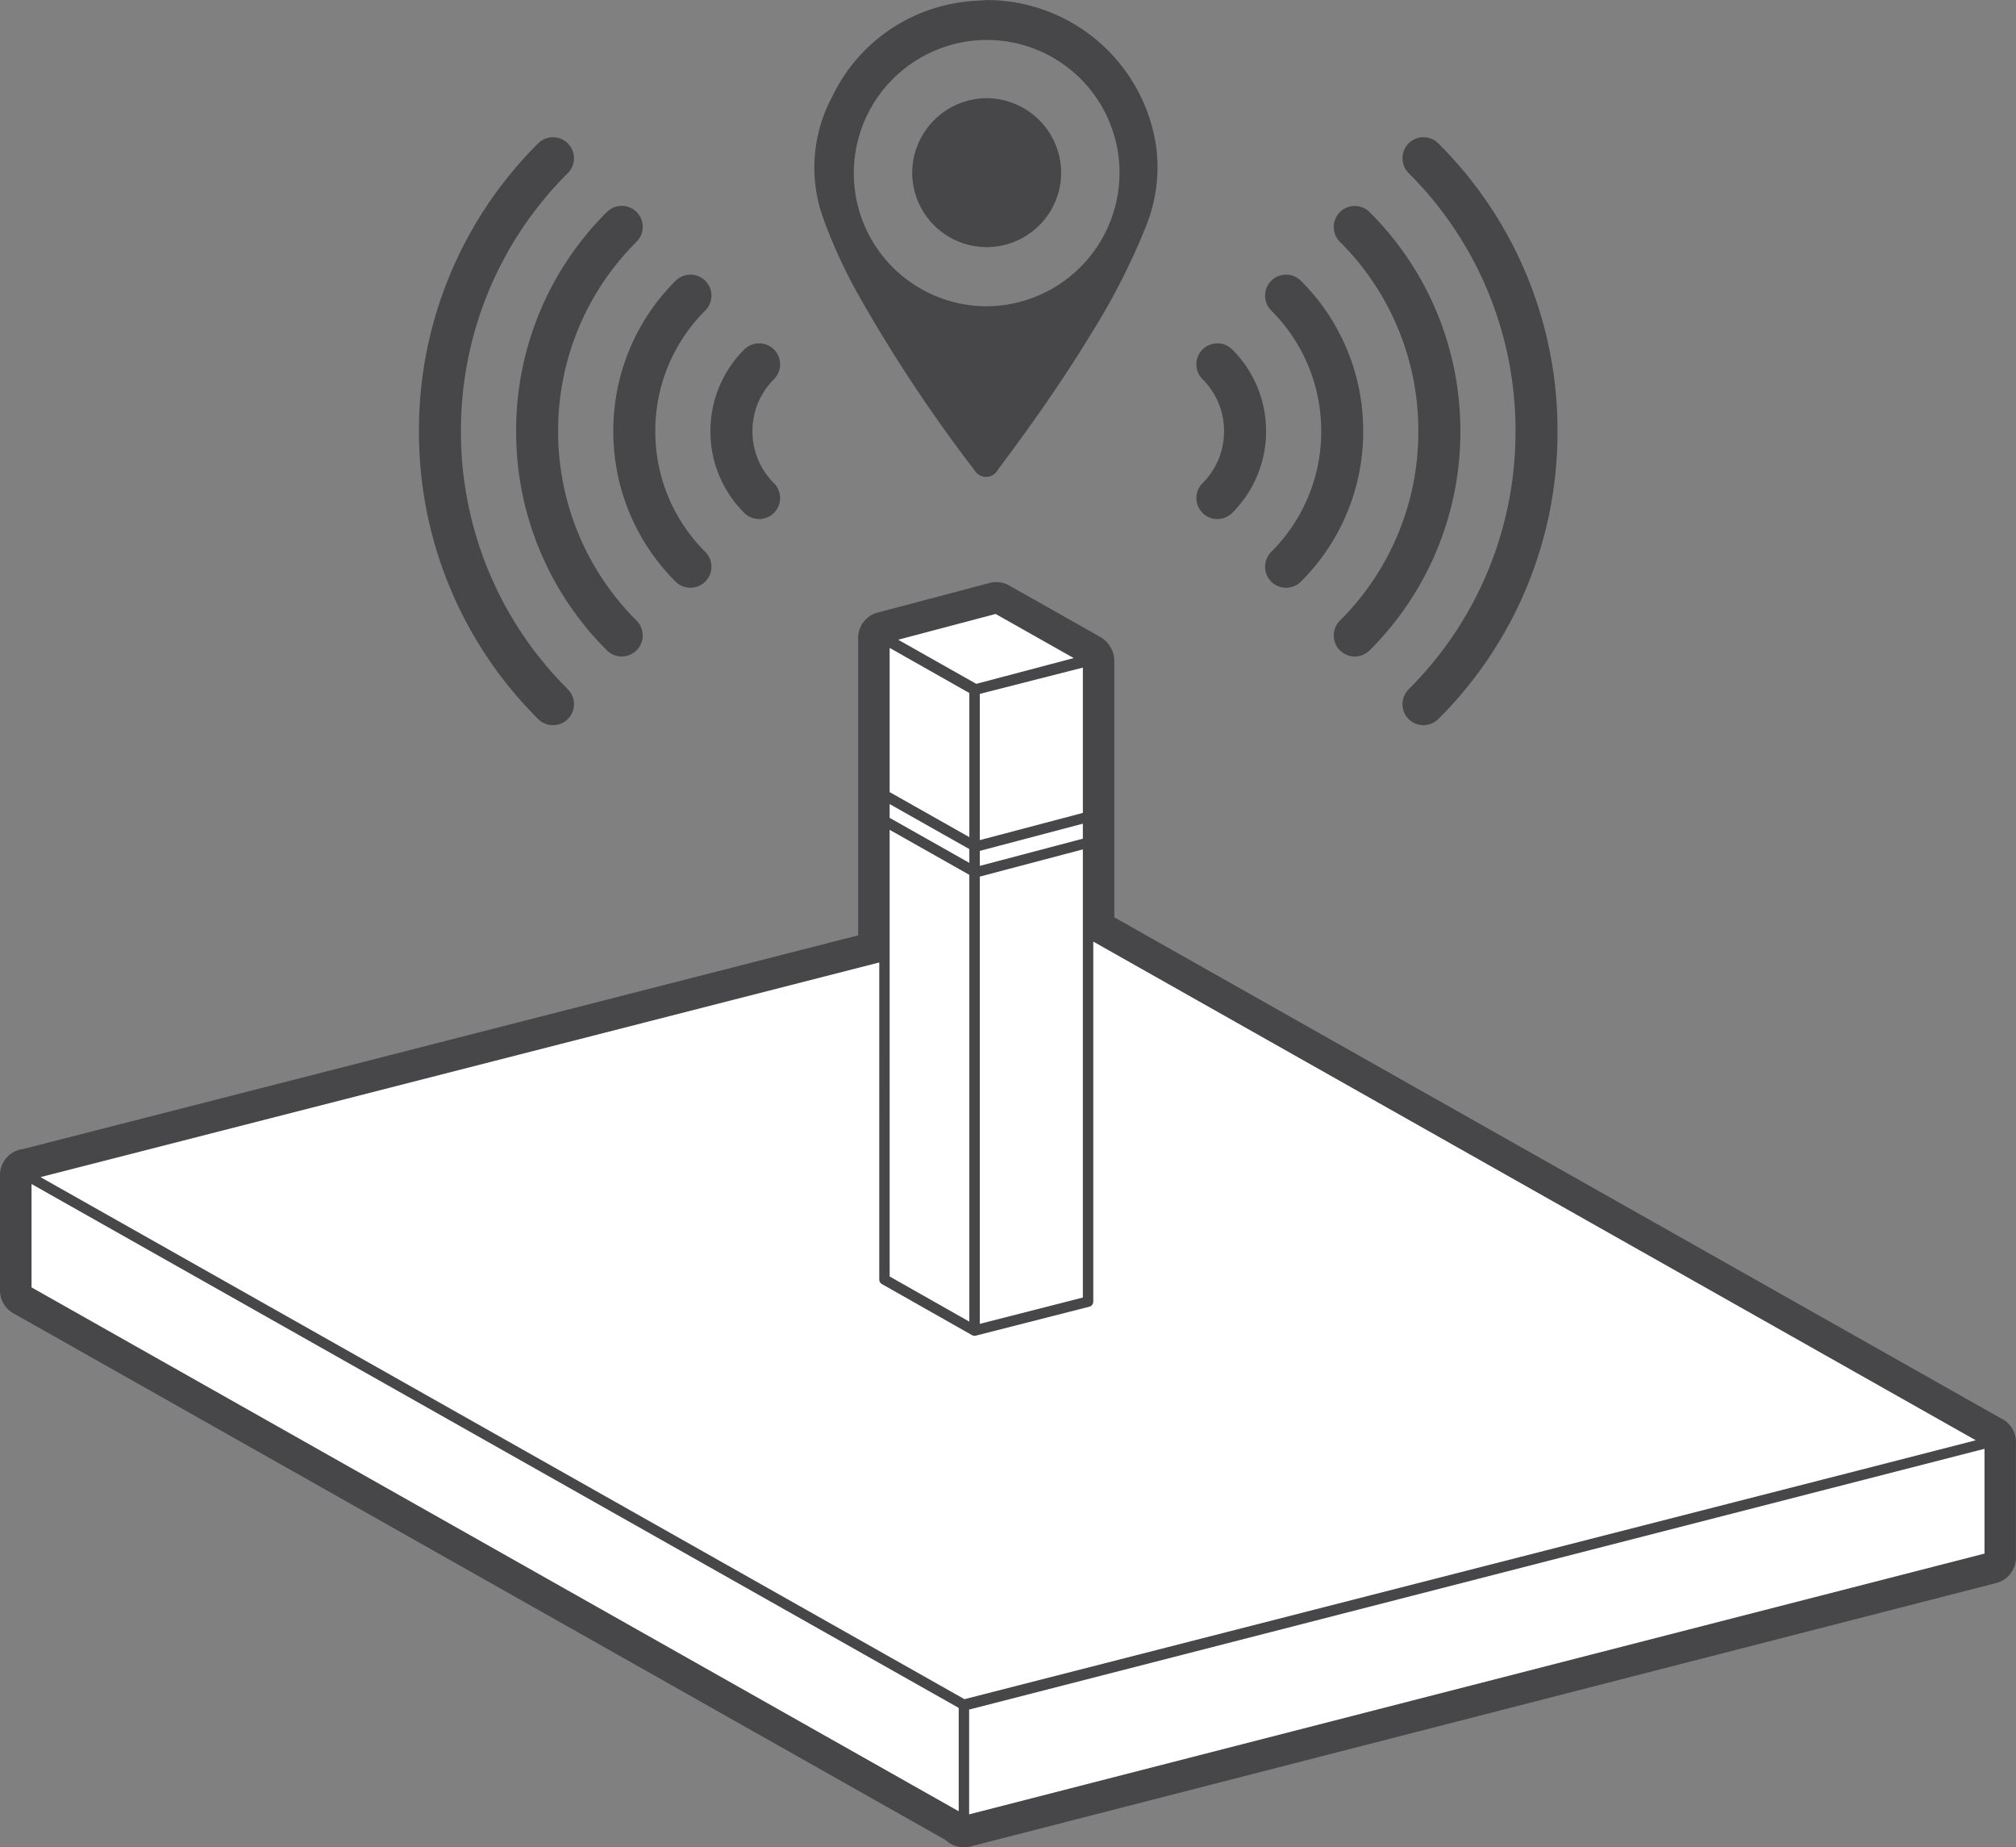 <svg xmlns="http://www.w3.org/2000/svg" width="229.905" height="210.632" viewBox="0 0 229.905 210.632"><rect x="0" y="0" width="229.905" height="210.632" fill="#808080" stroke="none"/><defs><style>.a{fill:none;}.b{fill:#474749;}.c{fill:#fff;}</style></defs><path class="a" d="M2403.1-6039a15.236,15.236,0,0,0,15.018-15.254,15.136,15.136,0,0,0-15.175-15.11,15.2,15.2,0,0,0-15.126,15.347A15.168,15.168,0,0,0,2403.1-6039Zm-.21-23.727a8.542,8.542,0,0,1,8.573,8.409,8.5,8.5,0,0,1-8.5,8.574,8.505,8.505,0,0,1-8.491-8.473A8.539,8.539,0,0,1,2402.892-6062.726Z" transform="translate(-2290.45 6073.918)"/><path class="b" d="M2292.519-5765.228l-.016-.111a2.98,2.98,0,0,0-1.117-1.89,2.91,2.91,0,0,0-.569-.345l-101.1-57.121v-29.241a3.011,3.011,0,0,0-.5-1.656,2.978,2.978,0,0,0-1.1-1.069l-10.389-5.868a2.979,2.979,0,0,0-2.237-.288l-12.759,3.373a2.982,2.982,0,0,0-2.206,2.511,2.81,2.81,0,0,0-.022.391c0,.035,0,.071,0,.108v33.794l-95.214,24.361a2.962,2.962,0,0,0-1.161.385,3,3,0,0,0-1.4,1.878l-.037.1-.06.546.007.075v13.139a3,3,0,0,0,1.522,2.607l106.339,60.074q.105.1.221.189a3.006,3.006,0,0,0,1.837.63,2.957,2.957,0,0,0,.744-.095l116.984-30.039a2.993,2.993,0,0,0,2.251-2.9v-13.175A2.625,2.625,0,0,0,2292.519-5765.228Zm-3.568,13.074-115.788,29.732v-11.938l115.788-29.732Zm-112.771-107.126,8.895,5.024-11.1,2.934-8.895-5.024Zm9.945,77.939-11.746,2.995v-50.985l11.746-3.1Zm0-52.333-11.746,3.1v-1.7l11.746-3.1Zm0-19.491v16.556l-11.746,3.1v-16.667Zm-12.944,19.321-9.08-5.129v-16.432l9.08,5.143Zm-9.08-3.753,9.08,5.129v1.559l-9.08-5.129Zm-1.2,54.2a.6.6,0,0,0,.3.521l10.278,5.822c.022.012.046.018.069.028s.034.015.051.02a.6.6,0,0,0,.175.03.612.612,0,0,0,.148-.019l12.944-3.3a.6.6,0,0,0,.451-.58v-41.045l100.621,56.851-13.031,3.346-102.285,26.17-105.36-59.52,95.635-24.47Zm-96.664-10.883,105.726,59.727v11.775L2066.24-5782.5Zm106.942-35.255v50.932l-9.08-5.143v-50.918Z" transform="translate(-2062.64 5929.287)"/><path class="c" d="M2183.46-5639.635l102.285-26.17,13.031-3.346L2198.154-5726v41.045a.6.6,0,0,1-.451.58l-12.944,3.3a.6.6,0,0,1-.148.019.616.616,0,0,1-.175-.029c-.018-.006-.034-.014-.051-.021s-.047-.016-.069-.028l-10.277-5.822a.6.6,0,0,1-.3-.521v-36.146l-95.635,24.47Z" transform="translate(-2073.471 5833.368)"/><path class="c" d="M2180.389-5573.962l-105.726-59.728v11.775l105.726,59.727Z" transform="translate(-2071.063 5768.697)"/><path class="c" d="M2431.757-5503.139v11.938l115.788-29.731v-11.938Z" transform="translate(-2321.233 5698.066)"/><path class="c" d="M2413.651-5842.812l11.1-2.934-8.895-5.024-11.1,2.934Z" transform="translate(-2302.318 5920.778)"/><path class="c" d="M2410.572-5771.671v-1.559l-9.08-5.129v1.559Z" transform="translate(-2300.03 5870.048)"/><path class="c" d="M2401.492-5837.832v16.432l9.08,5.129v-16.419Z" transform="translate(-2300.03 5911.713)"/><path class="c" d="M2401.492-5717.643l9.08,5.144v-50.932l-9.08-5.129Z" transform="translate(-2300.03 5863.184)"/><path class="c" d="M2435.817-5810.687l11.746-3.1v-16.557l-11.746,2.995Z" transform="translate(-2324.078 5906.471)"/><path class="c" d="M2435.817-5767.812v1.7l11.746-3.1v-1.7Z" transform="translate(-2324.078 5864.834)"/><path class="c" d="M2447.563-5761.118l-11.746,3.1v50.986l11.746-3Z" transform="translate(-2324.078 5857.97)"/><path class="b" d="M2237.5-5965.283a2.388,2.388,0,0,0,1.694-.7,2.4,2.4,0,0,0,0-3.388A41.348,41.348,0,0,1,2227-5998.8a41.347,41.347,0,0,1,12.19-29.43,2.4,2.4,0,0,0,0-3.388,2.4,2.4,0,0,0-3.388,0,46.109,46.109,0,0,0-13.593,32.817,46.108,46.108,0,0,0,13.593,32.818A2.389,2.389,0,0,0,2237.5-5965.283Z" transform="translate(-2174.433 6047.967)"/><path class="b" d="M2269.563-5955.489a2.389,2.389,0,0,0,1.694.7,2.389,2.389,0,0,0,1.694-.7,2.4,2.4,0,0,0,0-3.388,30.341,30.341,0,0,1-8.946-21.6,30.341,30.341,0,0,1,8.946-21.6,2.4,2.4,0,0,0,0-3.388,2.4,2.4,0,0,0-3.388,0,35.1,35.1,0,0,0-10.349,24.983A35.1,35.1,0,0,0,2269.563-5955.489Z" transform="translate(-2200.354 6029.638)"/><path class="b" d="M2303.318-5944.995a2.386,2.386,0,0,0,1.694.7,2.386,2.386,0,0,0,1.694-.7,2.4,2.4,0,0,0,0-3.387,19.338,19.338,0,0,1-5.7-13.763,19.338,19.338,0,0,1,5.7-13.762,2.4,2.4,0,0,0,0-3.388,2.4,2.4,0,0,0-3.387,0,24.094,24.094,0,0,0-7.1,17.149A24.093,24.093,0,0,0,2303.318-5944.995Z" transform="translate(-2226.275 6011.309)"/><path class="b" d="M2337.073-5934.5a2.386,2.386,0,0,0,1.694.7,2.387,2.387,0,0,0,1.694-.7,2.4,2.4,0,0,0,0-3.388,8.325,8.325,0,0,1-2.456-5.928,8.329,8.329,0,0,1,2.456-5.928,2.4,2.4,0,0,0,0-3.388,2.4,2.4,0,0,0-3.388,0,13.09,13.09,0,0,0-3.859,9.316A13.089,13.089,0,0,0,2337.073-5934.5Z" transform="translate(-2252.197 5992.98)"/><path class="b" d="M2609.671-5998.8a41.347,41.347,0,0,1-12.19,29.43,2.4,2.4,0,0,0,0,3.388,2.4,2.4,0,0,0,3.388,0,46.108,46.108,0,0,0,13.593-32.818,46.109,46.109,0,0,0-13.593-32.818,2.389,2.389,0,0,0-1.694-.7,2.389,2.389,0,0,0-1.694.7,2.4,2.4,0,0,0,0,3.388A41.347,41.347,0,0,1,2609.671-5998.8Z" transform="translate(-2436.843 6047.966)"/><path class="b" d="M2580.261-5980.473a30.343,30.343,0,0,1-8.945,21.6,2.4,2.4,0,0,0,0,3.388,2.4,2.4,0,0,0,3.387,0,35.1,35.1,0,0,0,10.349-24.984,35.1,35.1,0,0,0-10.349-24.984,2.388,2.388,0,0,0-1.693-.7,2.388,2.388,0,0,0-1.694.7,2.394,2.394,0,0,0,0,3.387A30.343,30.343,0,0,1,2580.261-5980.473Z" transform="translate(-2418.513 6029.638)"/><path class="b" d="M2550.854-5962.144a19.335,19.335,0,0,1-5.7,13.763,2.4,2.4,0,0,0,0,3.387,2.394,2.394,0,0,0,3.388,0,24.094,24.094,0,0,0,7.1-17.149,24.1,24.1,0,0,0-7.1-17.15,2.389,2.389,0,0,0-1.694-.7,2.388,2.388,0,0,0-1.694.7,2.4,2.4,0,0,0,0,3.387A19.336,19.336,0,0,1,2550.854-5962.144Z" transform="translate(-2400.184 6011.309)"/><path class="b" d="M2518.991-5934.5a2.4,2.4,0,0,0,3.388,0,13.089,13.089,0,0,0,3.858-9.316,13.09,13.09,0,0,0-3.858-9.316,2.39,2.39,0,0,0-1.694-.7,2.39,2.39,0,0,0-1.694.7,2.4,2.4,0,0,0,0,3.388,8.327,8.327,0,0,1,2.455,5.928,8.326,8.326,0,0,1-2.455,5.928A2.4,2.4,0,0,0,2518.991-5934.5Z" transform="translate(-2381.855 5992.98)"/><path class="b" d="M2377.623-6051.245a170.511,170.511,0,0,0,13.412,20.288,1.511,1.511,0,0,0,2.634-.023c3.721-4.96,7.3-10.022,10.526-15.319a76.6,76.6,0,0,0,6.344-12.356,18.032,18.032,0,0,0,1.223-9.1,19.539,19.539,0,0,0-19.337-16.815c-.928.075-1.866.087-2.782.236a19.2,19.2,0,0,0-14.8,10.708,17.063,17.063,0,0,0-1.062,13.944A58.593,58.593,0,0,0,2377.623-6051.245Zm14.769-28.773a15.136,15.136,0,0,1,15.176,15.109,15.236,15.236,0,0,1-15.018,15.255,15.168,15.168,0,0,1-15.284-15.018A15.2,15.2,0,0,1,2392.392-6080.019Z" transform="translate(-2279.898 6084.574)"/><path class="b" d="M2418.542-6030.212a8.5,8.5,0,0,0,8.5-8.574,8.542,8.542,0,0,0-8.573-8.409,8.54,8.54,0,0,0-8.417,8.511A8.506,8.506,0,0,0,2418.542-6030.212Z" transform="translate(-2306.026 6058.389)"/></svg>